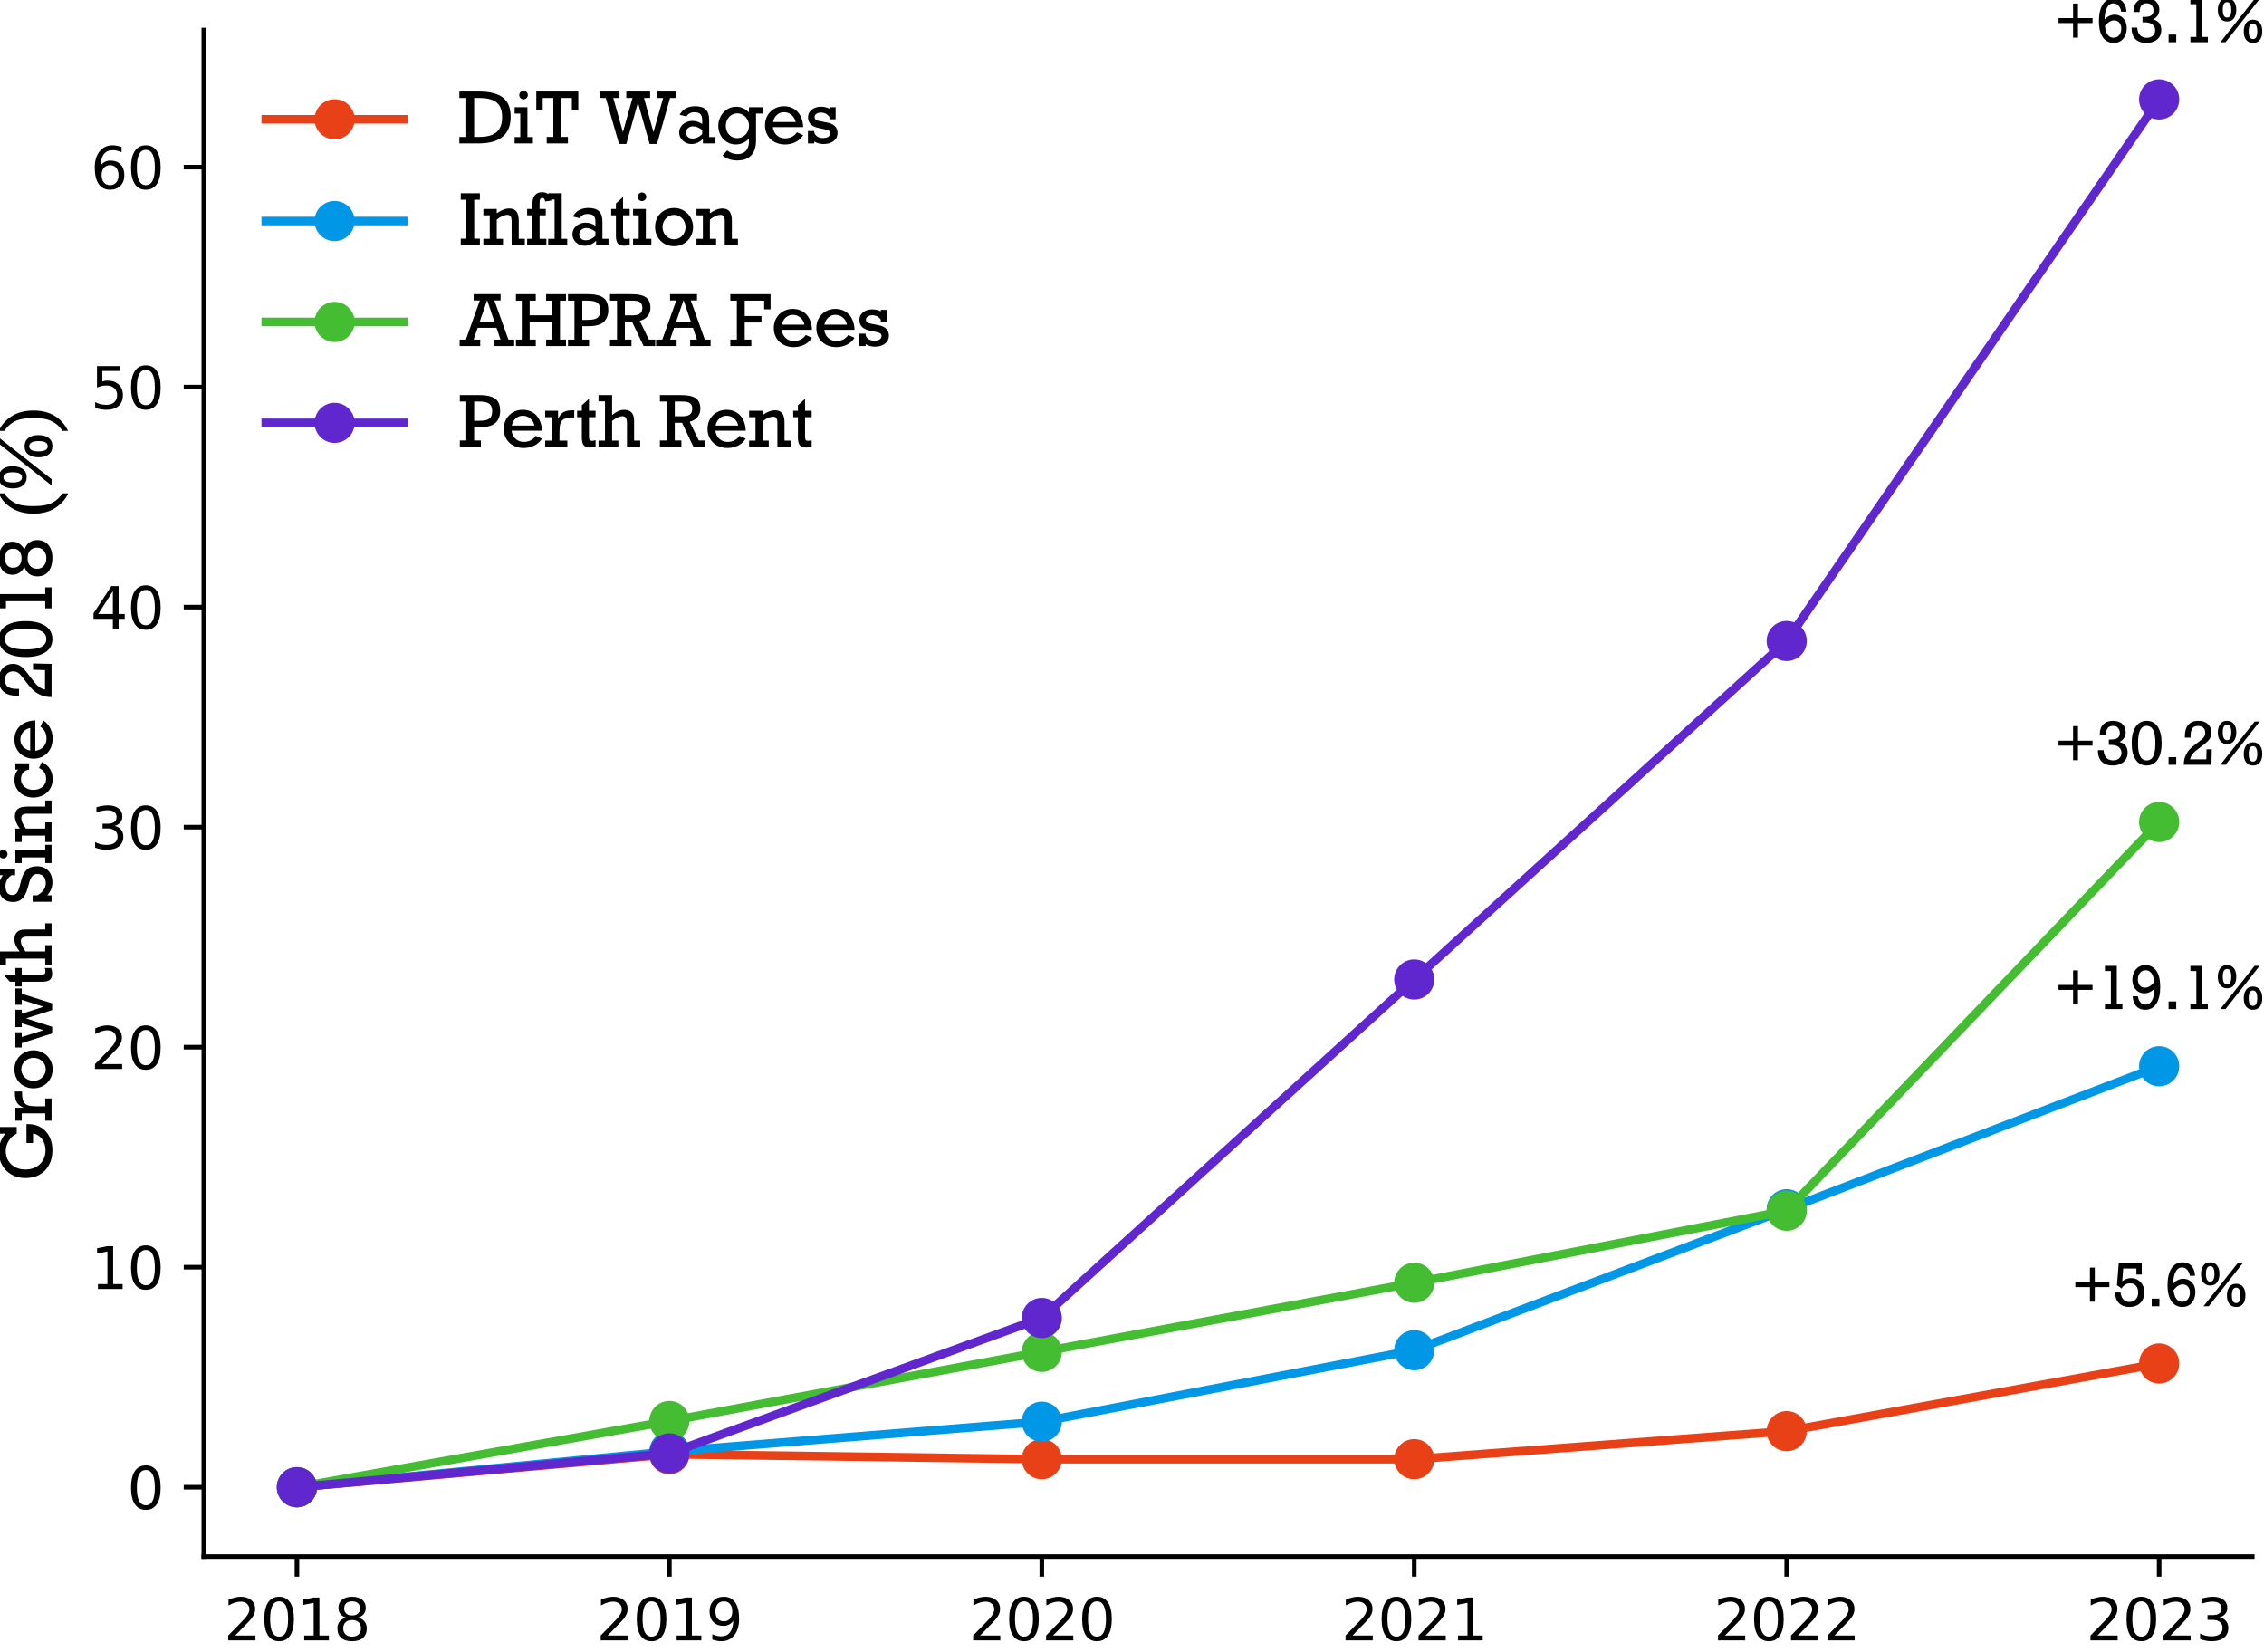 <?xml version="1.0" encoding="utf-8" standalone="no"?>
<!DOCTYPE svg PUBLIC "-//W3C//DTD SVG 1.1//EN"
  "http://www.w3.org/Graphics/SVG/1.1/DTD/svg11.dtd">
<svg xmlns:xlink="http://www.w3.org/1999/xlink" width="394.697pt" height="288.023pt" viewBox="0 0 394.697 288.023" xmlns="http://www.w3.org/2000/svg" version="1.1">
 <defs>
  <style type="text/css">*{stroke-linejoin: round; stroke-linecap: butt}</style>
 </defs>
 <g id="figure_1">
  <g id="patch_1">
   <path d="M 0 288.023 
L 394.697 288.023 
L 394.697 0 
L 0 0 
L 0 288.023 
z
" style="fill: none"/>
  </g>
  <g id="axes_1">
   <g id="patch_2">
    <path d="M 35.532 271.344 
L 392.652 271.344 
L 392.652 5.232 
L 35.532 5.232 
L 35.532 271.344 
z
" style="fill: none"/>
   </g>
   <g id="matplotlib.axis_1">
    <g id="xtick_1">
     <g id="line2d_1">
      <defs>
       <path id="m7a7641f131" d="M 0 0 
L 0 3.5 
" style="stroke: #000000; stroke-width: 0.8"/>
      </defs>
      <g>
       <use xlink:href="#m7a7641f131" x="51.765" y="271.344" style="stroke: #000000; stroke-width: 0.8"/>
      </g>
     </g>
     <g id="text_1">
      <!-- 2018 -->
      <g transform="translate(39.04 285.943) scale(0.1 -0.1)">
       <defs>
        <path id="DejaVuSans-32" d="M 1228 531 
L 3431 531 
L 3431 0 
L 469 0 
L 469 531 
Q 828 903 1448 1529 
Q 2069 2156 2228 2338 
Q 2531 2678 2651 2914 
Q 2772 3150 2772 3378 
Q 2772 3750 2511 3984 
Q 2250 4219 1831 4219 
Q 1534 4219 1204 4116 
Q 875 4013 500 3803 
L 500 4441 
Q 881 4594 1212 4672 
Q 1544 4750 1819 4750 
Q 2544 4750 2975 4387 
Q 3406 4025 3406 3419 
Q 3406 3131 3298 2873 
Q 3191 2616 2906 2266 
Q 2828 2175 2409 1742 
Q 1991 1309 1228 531 
z
" transform="scale(0.016)"/>
        <path id="DejaVuSans-30" d="M 2034 4250 
Q 1547 4250 1301 3770 
Q 1056 3291 1056 2328 
Q 1056 1369 1301 889 
Q 1547 409 2034 409 
Q 2525 409 2770 889 
Q 3016 1369 3016 2328 
Q 3016 3291 2770 3770 
Q 2525 4250 2034 4250 
z
M 2034 4750 
Q 2819 4750 3233 4129 
Q 3647 3509 3647 2328 
Q 3647 1150 3233 529 
Q 2819 -91 2034 -91 
Q 1250 -91 836 529 
Q 422 1150 422 2328 
Q 422 3509 836 4129 
Q 1250 4750 2034 4750 
z
" transform="scale(0.016)"/>
        <path id="DejaVuSans-31" d="M 794 531 
L 1825 531 
L 1825 4091 
L 703 3866 
L 703 4441 
L 1819 4666 
L 2450 4666 
L 2450 531 
L 3481 531 
L 3481 0 
L 794 0 
L 794 531 
z
" transform="scale(0.016)"/>
        <path id="DejaVuSans-38" d="M 2034 2216 
Q 1584 2216 1326 1975 
Q 1069 1734 1069 1313 
Q 1069 891 1326 650 
Q 1584 409 2034 409 
Q 2484 409 2743 651 
Q 3003 894 3003 1313 
Q 3003 1734 2745 1975 
Q 2488 2216 2034 2216 
z
M 1403 2484 
Q 997 2584 770 2862 
Q 544 3141 544 3541 
Q 544 4100 942 4425 
Q 1341 4750 2034 4750 
Q 2731 4750 3128 4425 
Q 3525 4100 3525 3541 
Q 3525 3141 3298 2862 
Q 3072 2584 2669 2484 
Q 3125 2378 3379 2068 
Q 3634 1759 3634 1313 
Q 3634 634 3220 271 
Q 2806 -91 2034 -91 
Q 1263 -91 848 271 
Q 434 634 434 1313 
Q 434 1759 690 2068 
Q 947 2378 1403 2484 
z
M 1172 3481 
Q 1172 3119 1398 2916 
Q 1625 2713 2034 2713 
Q 2441 2713 2670 2916 
Q 2900 3119 2900 3481 
Q 2900 3844 2670 4047 
Q 2441 4250 2034 4250 
Q 1625 4250 1398 4047 
Q 1172 3844 1172 3481 
z
" transform="scale(0.016)"/>
       </defs>
       <use xlink:href="#DejaVuSans-32"/>
       <use xlink:href="#DejaVuSans-30" x="63.623"/>
       <use xlink:href="#DejaVuSans-31" x="127.246"/>
       <use xlink:href="#DejaVuSans-38" x="190.869"/>
      </g>
     </g>
    </g>
    <g id="xtick_2">
     <g id="line2d_2">
      <g>
       <use xlink:href="#m7a7641f131" x="116.696" y="271.344" style="stroke: #000000; stroke-width: 0.8"/>
      </g>
     </g>
     <g id="text_2">
      <!-- 2019 -->
      <g transform="translate(103.971 285.943) scale(0.1 -0.1)">
       <defs>
        <path id="DejaVuSans-39" d="M 703 97 
L 703 672 
Q 941 559 1184 500 
Q 1428 441 1663 441 
Q 2288 441 2617 861 
Q 2947 1281 2994 2138 
Q 2813 1869 2534 1725 
Q 2256 1581 1919 1581 
Q 1219 1581 811 2004 
Q 403 2428 403 3163 
Q 403 3881 828 4315 
Q 1253 4750 1959 4750 
Q 2769 4750 3195 4129 
Q 3622 3509 3622 2328 
Q 3622 1225 3098 567 
Q 2575 -91 1691 -91 
Q 1453 -91 1209 -44 
Q 966 3 703 97 
z
M 1959 2075 
Q 2384 2075 2632 2365 
Q 2881 2656 2881 3163 
Q 2881 3666 2632 3958 
Q 2384 4250 1959 4250 
Q 1534 4250 1286 3958 
Q 1038 3666 1038 3163 
Q 1038 2656 1286 2365 
Q 1534 2075 1959 2075 
z
" transform="scale(0.016)"/>
       </defs>
       <use xlink:href="#DejaVuSans-32"/>
       <use xlink:href="#DejaVuSans-30" x="63.623"/>
       <use xlink:href="#DejaVuSans-31" x="127.246"/>
       <use xlink:href="#DejaVuSans-39" x="190.869"/>
      </g>
     </g>
    </g>
    <g id="xtick_3">
     <g id="line2d_3">
      <g>
       <use xlink:href="#m7a7641f131" x="181.626" y="271.344" style="stroke: #000000; stroke-width: 0.8"/>
      </g>
     </g>
     <g id="text_3">
      <!-- 2020 -->
      <g transform="translate(168.901 285.943) scale(0.1 -0.1)">
       <use xlink:href="#DejaVuSans-32"/>
       <use xlink:href="#DejaVuSans-30" x="63.623"/>
       <use xlink:href="#DejaVuSans-32" x="127.246"/>
       <use xlink:href="#DejaVuSans-30" x="190.869"/>
      </g>
     </g>
    </g>
    <g id="xtick_4">
     <g id="line2d_4">
      <g>
       <use xlink:href="#m7a7641f131" x="246.557" y="271.344" style="stroke: #000000; stroke-width: 0.8"/>
      </g>
     </g>
     <g id="text_4">
      <!-- 2021 -->
      <g transform="translate(233.832 285.943) scale(0.1 -0.1)">
       <use xlink:href="#DejaVuSans-32"/>
       <use xlink:href="#DejaVuSans-30" x="63.623"/>
       <use xlink:href="#DejaVuSans-32" x="127.246"/>
       <use xlink:href="#DejaVuSans-31" x="190.869"/>
      </g>
     </g>
    </g>
    <g id="xtick_5">
     <g id="line2d_5">
      <g>
       <use xlink:href="#m7a7641f131" x="311.488" y="271.344" style="stroke: #000000; stroke-width: 0.8"/>
      </g>
     </g>
     <g id="text_5">
      <!-- 2022 -->
      <g transform="translate(298.763 285.943) scale(0.1 -0.1)">
       <use xlink:href="#DejaVuSans-32"/>
       <use xlink:href="#DejaVuSans-30" x="63.623"/>
       <use xlink:href="#DejaVuSans-32" x="127.246"/>
       <use xlink:href="#DejaVuSans-32" x="190.869"/>
      </g>
     </g>
    </g>
    <g id="xtick_6">
     <g id="line2d_6">
      <g>
       <use xlink:href="#m7a7641f131" x="376.419" y="271.344" style="stroke: #000000; stroke-width: 0.8"/>
      </g>
     </g>
     <g id="text_6">
      <!-- 2023 -->
      <g transform="translate(363.694 285.943) scale(0.1 -0.1)">
       <defs>
        <path id="DejaVuSans-33" d="M 2597 2516 
Q 3050 2419 3304 2112 
Q 3559 1806 3559 1356 
Q 3559 666 3084 287 
Q 2609 -91 1734 -91 
Q 1441 -91 1130 -33 
Q 819 25 488 141 
L 488 750 
Q 750 597 1062 519 
Q 1375 441 1716 441 
Q 2309 441 2620 675 
Q 2931 909 2931 1356 
Q 2931 1769 2642 2001 
Q 2353 2234 1838 2234 
L 1294 2234 
L 1294 2753 
L 1863 2753 
Q 2328 2753 2575 2939 
Q 2822 3125 2822 3475 
Q 2822 3834 2567 4026 
Q 2313 4219 1838 4219 
Q 1578 4219 1281 4162 
Q 984 4106 628 3988 
L 628 4550 
Q 988 4650 1302 4700 
Q 1616 4750 1894 4750 
Q 2613 4750 3031 4423 
Q 3450 4097 3450 3541 
Q 3450 3153 3228 2886 
Q 3006 2619 2597 2516 
z
" transform="scale(0.016)"/>
       </defs>
       <use xlink:href="#DejaVuSans-32"/>
       <use xlink:href="#DejaVuSans-30" x="63.623"/>
       <use xlink:href="#DejaVuSans-32" x="127.246"/>
       <use xlink:href="#DejaVuSans-33" x="190.869"/>
      </g>
     </g>
    </g>
   </g>
   <g id="matplotlib.axis_2">
    <g id="ytick_1">
     <g id="line2d_7">
      <defs>
       <path id="m3cc7856a44" d="M 0 0 
L -3.5 0 
" style="stroke: #000000; stroke-width: 0.8"/>
      </defs>
      <g>
       <use xlink:href="#m3cc7856a44" x="35.532" y="259.248" style="stroke: #000000; stroke-width: 0.8"/>
      </g>
     </g>
     <g id="text_7">
      <!-- 0 -->
      <g transform="translate(22.169 263.048) scale(0.1 -0.1)">
       <use xlink:href="#DejaVuSans-30"/>
      </g>
     </g>
    </g>
    <g id="ytick_2">
     <g id="line2d_8">
      <g>
       <use xlink:href="#m3cc7856a44" x="35.532" y="220.895" style="stroke: #000000; stroke-width: 0.8"/>
      </g>
     </g>
     <g id="text_8">
      <!-- 10 -->
      <g transform="translate(15.807 224.694) scale(0.1 -0.1)">
       <use xlink:href="#DejaVuSans-31"/>
       <use xlink:href="#DejaVuSans-30" x="63.623"/>
      </g>
     </g>
    </g>
    <g id="ytick_3">
     <g id="line2d_9">
      <g>
       <use xlink:href="#m3cc7856a44" x="35.532" y="182.542" style="stroke: #000000; stroke-width: 0.8"/>
      </g>
     </g>
     <g id="text_9">
      <!-- 20 -->
      <g transform="translate(15.807 186.341) scale(0.1 -0.1)">
       <use xlink:href="#DejaVuSans-32"/>
       <use xlink:href="#DejaVuSans-30" x="63.623"/>
      </g>
     </g>
    </g>
    <g id="ytick_4">
     <g id="line2d_10">
      <g>
       <use xlink:href="#m3cc7856a44" x="35.532" y="144.189" style="stroke: #000000; stroke-width: 0.8"/>
      </g>
     </g>
     <g id="text_10">
      <!-- 30 -->
      <g transform="translate(15.807 147.988) scale(0.1 -0.1)">
       <use xlink:href="#DejaVuSans-33"/>
       <use xlink:href="#DejaVuSans-30" x="63.623"/>
      </g>
     </g>
    </g>
    <g id="ytick_5">
     <g id="line2d_11">
      <g>
       <use xlink:href="#m3cc7856a44" x="35.532" y="105.836" style="stroke: #000000; stroke-width: 0.8"/>
      </g>
     </g>
     <g id="text_11">
      <!-- 40 -->
      <g transform="translate(15.807 109.635) scale(0.1 -0.1)">
       <defs>
        <path id="DejaVuSans-34" d="M 2419 4116 
L 825 1625 
L 2419 1625 
L 2419 4116 
z
M 2253 4666 
L 3047 4666 
L 3047 1625 
L 3713 1625 
L 3713 1100 
L 3047 1100 
L 3047 0 
L 2419 0 
L 2419 1100 
L 313 1100 
L 313 1709 
L 2253 4666 
z
" transform="scale(0.016)"/>
       </defs>
       <use xlink:href="#DejaVuSans-34"/>
       <use xlink:href="#DejaVuSans-30" x="63.623"/>
      </g>
     </g>
    </g>
    <g id="ytick_6">
     <g id="line2d_12">
      <g>
       <use xlink:href="#m3cc7856a44" x="35.532" y="67.483" style="stroke: #000000; stroke-width: 0.8"/>
      </g>
     </g>
     <g id="text_12">
      <!-- 50 -->
      <g transform="translate(15.807 71.282) scale(0.1 -0.1)">
       <defs>
        <path id="DejaVuSans-35" d="M 691 4666 
L 3169 4666 
L 3169 4134 
L 1269 4134 
L 1269 2991 
Q 1406 3038 1543 3061 
Q 1681 3084 1819 3084 
Q 2600 3084 3056 2656 
Q 3513 2228 3513 1497 
Q 3513 744 3044 326 
Q 2575 -91 1722 -91 
Q 1428 -91 1123 -41 
Q 819 9 494 109 
L 494 744 
Q 775 591 1075 516 
Q 1375 441 1709 441 
Q 2250 441 2565 725 
Q 2881 1009 2881 1497 
Q 2881 1984 2565 2268 
Q 2250 2553 1709 2553 
Q 1456 2553 1204 2497 
Q 953 2441 691 2322 
L 691 4666 
z
" transform="scale(0.016)"/>
       </defs>
       <use xlink:href="#DejaVuSans-35"/>
       <use xlink:href="#DejaVuSans-30" x="63.623"/>
      </g>
     </g>
    </g>
    <g id="ytick_7">
     <g id="line2d_13">
      <g>
       <use xlink:href="#m3cc7856a44" x="35.532" y="29.129" style="stroke: #000000; stroke-width: 0.8"/>
      </g>
     </g>
     <g id="text_13">
      <!-- 60 -->
      <g transform="translate(15.807 32.929) scale(0.1 -0.1)">
       <defs>
        <path id="DejaVuSans-36" d="M 2113 2584 
Q 1688 2584 1439 2293 
Q 1191 2003 1191 1497 
Q 1191 994 1439 701 
Q 1688 409 2113 409 
Q 2538 409 2786 701 
Q 3034 994 3034 1497 
Q 3034 2003 2786 2293 
Q 2538 2584 2113 2584 
z
M 3366 4563 
L 3366 3988 
Q 3128 4100 2886 4159 
Q 2644 4219 2406 4219 
Q 1781 4219 1451 3797 
Q 1122 3375 1075 2522 
Q 1259 2794 1537 2939 
Q 1816 3084 2150 3084 
Q 2853 3084 3261 2657 
Q 3669 2231 3669 1497 
Q 3669 778 3244 343 
Q 2819 -91 2113 -91 
Q 1303 -91 875 529 
Q 447 1150 447 2328 
Q 447 3434 972 4092 
Q 1497 4750 2381 4750 
Q 2619 4750 2861 4703 
Q 3103 4656 3366 4563 
z
" transform="scale(0.016)"/>
       </defs>
       <use xlink:href="#DejaVuSans-36"/>
       <use xlink:href="#DejaVuSans-30" x="63.623"/>
      </g>
     </g>
    </g>
    <g id="text_14">
     <!-- Growth Since 2018 (%) -->
     <g transform="translate(8.989 205.968) rotate(-90) scale(0.12 -0.12)">
      <defs>
       <path id="Rockwell-Regular-47" d="M 4353 4191 
L 4353 4709 
L 4953 4709 
L 4953 3163 
L 4353 3163 
Q 4147 3616 3701 3887 
Q 3256 4159 2766 4159 
Q 2278 4159 1897 3929 
Q 1516 3700 1305 3297 
Q 1094 2894 1094 2381 
Q 1094 1844 1316 1428 
Q 1538 1013 1933 781 
Q 2328 550 2834 550 
Q 3219 550 3548 690 
Q 3878 831 4095 1090 
Q 4313 1350 4366 1684 
L 3500 1684 
L 3500 2278 
L 5216 2278 
L 5216 2125 
Q 5216 1453 4909 953 
Q 4603 453 4064 187 
Q 3525 -78 2853 -78 
Q 2088 -78 1511 230 
Q 934 538 626 1091 
Q 319 1644 319 2375 
Q 319 3072 626 3622 
Q 934 4172 1475 4480 
Q 2016 4788 2700 4788 
Q 3669 4788 4353 4191 
z
" transform="scale(0.016)"/>
       <path id="Rockwell-Regular-72" d="M 1441 1319 
L 1441 575 
L 2156 575 
L 2156 0 
L 141 0 
L 141 575 
L 800 575 
L 800 2706 
L 141 2706 
L 141 3284 
L 1313 3284 
L 1313 2541 
Q 1509 2981 1801 3154 
Q 2094 3328 2638 3328 
L 2784 3328 
L 2784 2675 
L 2644 2675 
Q 2119 2675 1862 2537 
Q 1606 2400 1523 2122 
Q 1441 1844 1441 1319 
z
" transform="scale(0.016)"/>
       <path id="Rockwell-Regular-6f" d="M 3694 1638 
Q 3694 1159 3466 762 
Q 3238 366 2844 134 
Q 2450 -97 1972 -97 
Q 1478 -97 1081 134 
Q 684 366 464 762 
Q 244 1159 244 1638 
Q 244 2138 464 2531 
Q 684 2925 1078 3148 
Q 1472 3372 1972 3372 
Q 2456 3372 2850 3136 
Q 3244 2900 3469 2503 
Q 3694 2106 3694 1638 
z
M 1972 531 
Q 2259 531 2500 681 
Q 2741 831 2875 1084 
Q 3009 1338 3009 1638 
Q 3009 1931 2875 2184 
Q 2741 2438 2500 2592 
Q 2259 2747 1966 2747 
Q 1678 2747 1437 2595 
Q 1197 2444 1059 2187 
Q 922 1931 922 1638 
Q 922 1344 1059 1087 
Q 1197 831 1440 681 
Q 1684 531 1972 531 
z
" transform="scale(0.016)"/>
       <path id="Rockwell-Regular-77" d="M 1056 2706 
L 1678 728 
L 2303 2706 
L 1953 2706 
L 1953 3284 
L 3531 3284 
L 3531 2706 
L 3169 2706 
L 3803 728 
L 4434 2706 
L 3981 2706 
L 3981 3284 
L 5459 3284 
L 5459 2706 
L 4984 2706 
L 4109 -56 
L 3500 -56 
L 2747 2316 
L 1984 -56 
L 1381 -56 
L 500 2706 
L 103 2706 
L 103 3284 
L 1484 3284 
L 1484 2706 
L 1056 2706 
z
" transform="scale(0.016)"/>
       <path id="Rockwell-Regular-74" d="M 1888 3284 
L 1888 2706 
L 1288 2706 
L 1288 984 
Q 1288 716 1345 636 
Q 1403 556 1544 556 
Q 1716 556 1888 616 
L 1888 31 
Q 1588 -56 1403 -56 
Q 997 -56 819 148 
Q 641 353 641 850 
L 641 2706 
L 213 2706 
L 213 3284 
L 641 3284 
L 641 3781 
L 1288 4372 
L 1288 3284 
L 1888 3284 
z
" transform="scale(0.016)"/>
       <path id="Rockwell-Regular-68" d="M 2431 3372 
Q 3347 3372 3347 2381 
L 3347 575 
L 3903 575 
L 3903 0 
L 2700 0 
L 2700 2150 
Q 2700 2503 2598 2647 
Q 2497 2791 2284 2791 
Q 1925 2791 1350 2369 
L 1350 575 
L 1919 575 
L 1919 0 
L 116 0 
L 116 575 
L 703 575 
L 703 4141 
L 116 4141 
L 116 4709 
L 1350 4709 
L 1350 2900 
Q 1931 3372 2431 3372 
z
" transform="scale(0.016)"/>
       <path id="Rockwell-Regular-20" transform="scale(0.016)"/>
       <path id="Rockwell-Regular-53" d="M 2656 4416 
L 2656 4738 
L 3231 4738 
L 3231 3309 
L 2656 3309 
L 2656 3634 
Q 2291 4184 1656 4184 
Q 1269 4184 1062 4028 
Q 856 3872 856 3578 
Q 856 3297 1051 3150 
Q 1247 3003 1650 2900 
L 2203 2753 
Q 2731 2613 3014 2381 
Q 3297 2150 3383 1890 
Q 3469 1631 3469 1313 
Q 3469 672 3069 297 
Q 2669 -78 1997 -78 
Q 1356 -78 831 391 
L 831 0 
L 244 0 
L 244 1716 
L 831 1716 
L 831 1300 
Q 1253 525 1931 525 
Q 2328 525 2547 729 
Q 2766 934 2766 1306 
Q 2766 1813 2053 2009 
L 1466 2175 
Q 831 2356 528 2665 
Q 225 2975 225 3481 
Q 225 4103 592 4445 
Q 959 4788 1606 4788 
Q 2169 4788 2656 4416 
z
" transform="scale(0.016)"/>
       <path id="Rockwell-Regular-69" d="M 1356 4391 
Q 1356 4231 1240 4115 
Q 1125 4000 966 4000 
Q 806 4000 693 4115 
Q 581 4231 581 4391 
Q 581 4550 693 4665 
Q 806 4781 966 4781 
Q 1131 4781 1243 4668 
Q 1356 4556 1356 4391 
z
M 1819 575 
L 1819 0 
L 159 0 
L 159 575 
L 672 575 
L 672 2706 
L 159 2706 
L 159 3284 
L 1319 3284 
L 1319 575 
L 1819 575 
z
" transform="scale(0.016)"/>
       <path id="Rockwell-Regular-6e" d="M 3372 2209 
L 3372 575 
L 3922 575 
L 3922 0 
L 2725 0 
L 2725 2169 
Q 2725 2478 2636 2612 
Q 2547 2747 2344 2747 
Q 1913 2747 1375 2322 
L 1375 575 
L 1941 575 
L 1941 0 
L 159 0 
L 159 575 
L 738 575 
L 738 2706 
L 159 2706 
L 159 3284 
L 1375 3284 
L 1375 2888 
Q 1978 3328 2509 3328 
Q 2950 3328 3161 3056 
Q 3372 2784 3372 2209 
z
" transform="scale(0.016)"/>
       <path id="Rockwell-Regular-63" d="M 2778 3047 
L 2778 3284 
L 3353 3284 
L 3353 2041 
L 2778 2041 
Q 2741 2400 2491 2589 
Q 2241 2778 1913 2778 
Q 1631 2778 1407 2628 
Q 1184 2478 1062 2222 
Q 941 1966 941 1663 
Q 941 1147 1216 820 
Q 1491 494 1941 494 
Q 2638 494 2925 1141 
L 3463 884 
Q 3009 -97 1913 -97 
Q 1422 -97 1040 134 
Q 659 366 451 769 
Q 244 1172 244 1663 
Q 244 2144 455 2537 
Q 666 2931 1034 3151 
Q 1403 3372 1856 3372 
Q 2394 3372 2778 3047 
z
" transform="scale(0.016)"/>
       <path id="Rockwell-Regular-65" d="M 3713 1478 
L 959 1478 
Q 1019 1006 1325 732 
Q 1631 459 2075 459 
Q 2400 459 2678 593 
Q 2956 728 3144 1006 
L 3713 750 
Q 3444 331 3008 117 
Q 2572 -97 2059 -97 
Q 1528 -97 1115 125 
Q 703 347 473 744 
Q 244 1141 244 1638 
Q 244 2131 470 2528 
Q 697 2925 1090 3148 
Q 1484 3372 1959 3372 
Q 2478 3372 2864 3142 
Q 3250 2913 3472 2486 
Q 3694 2059 3713 1478 
z
M 1972 2834 
Q 1606 2834 1331 2589 
Q 1056 2344 978 1941 
L 3034 1941 
Q 2944 2344 2650 2589 
Q 2356 2834 1972 2834 
z
" transform="scale(0.016)"/>
       <path id="Rockwell-Regular-32" d="M 3291 3506 
Q 3291 3109 3089 2812 
Q 2888 2516 2375 2138 
L 2075 1913 
Q 1703 1631 1501 1456 
Q 1300 1281 1156 1068 
Q 1013 856 959 594 
L 2731 594 
L 2759 1684 
L 3328 1684 
L 3291 0 
L 275 0 
Q 281 575 473 998 
Q 666 1422 931 1697 
Q 1197 1972 1569 2253 
L 2034 2606 
Q 2356 2841 2484 3036 
Q 2613 3231 2613 3481 
Q 2613 3834 2408 4032 
Q 2203 4231 1844 4231 
Q 1381 4231 1200 3959 
Q 1019 3688 1019 3116 
L 1019 2956 
L 397 2956 
L 397 3138 
Q 397 3891 728 4313 
Q 928 4556 1203 4672 
Q 1478 4788 1863 4788 
Q 2338 4788 2656 4608 
Q 2975 4428 3133 4137 
Q 3291 3847 3291 3506 
z
" transform="scale(0.016)"/>
       <path id="Rockwell-Regular-30" d="M 3506 2350 
Q 3506 1581 3307 1034 
Q 3109 488 2745 205 
Q 2381 -78 1881 -78 
Q 1088 -78 666 578 
Q 244 1234 244 2350 
Q 244 3122 442 3670 
Q 641 4219 1011 4503 
Q 1381 4788 1881 4788 
Q 2663 4788 3084 4134 
Q 3506 3481 3506 2350 
z
M 1881 475 
Q 2344 475 2583 912 
Q 2822 1350 2822 2375 
Q 2822 3391 2575 3814 
Q 2328 4238 1875 4238 
Q 1388 4238 1161 3764 
Q 934 3291 934 2350 
Q 934 1363 1171 919 
Q 1409 475 1881 475 
z
" transform="scale(0.016)"/>
       <path id="Rockwell-Regular-31" d="M 2900 575 
L 2900 0 
L 997 0 
L 997 575 
L 1644 575 
L 1644 4141 
L 997 4141 
L 997 4703 
L 2291 4703 
L 2291 575 
L 2900 575 
z
" transform="scale(0.016)"/>
       <path id="Rockwell-Regular-38" d="M 3378 3553 
Q 3378 2875 2681 2463 
Q 3525 2131 3525 1300 
Q 3525 884 3331 573 
Q 3138 263 2772 92 
Q 2406 -78 1906 -78 
Q 1172 -78 701 262 
Q 231 603 231 1300 
Q 231 2131 1069 2463 
Q 378 2859 378 3559 
Q 378 3956 579 4234 
Q 781 4513 1114 4650 
Q 1447 4788 1844 4788 
Q 2541 4788 2959 4455 
Q 3378 4122 3378 3553 
z
M 1894 2725 
Q 2228 2725 2484 2904 
Q 2741 3084 2741 3475 
Q 2741 3859 2522 4042 
Q 2303 4225 1856 4225 
Q 1459 4225 1236 4029 
Q 1013 3834 1013 3488 
Q 1013 3116 1245 2920 
Q 1478 2725 1894 2725 
z
M 1881 475 
Q 2291 475 2562 704 
Q 2834 934 2834 1325 
Q 2834 1709 2589 1942 
Q 2344 2175 1856 2175 
Q 1434 2175 1175 1942 
Q 916 1709 916 1325 
Q 916 941 1181 708 
Q 1447 475 1881 475 
z
" transform="scale(0.016)"/>
       <path id="Rockwell-Regular-28" d="M 1369 2888 
Q 1247 2431 1247 1644 
Q 1247 1050 1325 637 
Q 1403 225 1556 -72 
Q 1850 -641 2406 -978 
L 2406 -1503 
Q 1709 -1228 1131 -409 
Q 563 391 563 1650 
Q 563 2772 1063 3603 
Q 1569 4441 2406 4794 
L 2406 4275 
Q 2075 4103 1776 3703 
Q 1478 3303 1369 2888 
z
" transform="scale(0.016)"/>
       <path id="Rockwell-Regular-25" d="M 2328 3525 
Q 2328 2950 2073 2604 
Q 1819 2259 1325 2259 
Q 863 2259 591 2589 
Q 319 2919 319 3525 
Q 319 4050 566 4419 
Q 813 4788 1319 4788 
Q 1791 4788 2059 4455 
Q 2328 4122 2328 3525 
z
M 588 0 
L 4325 4709 
L 4878 4709 
L 1159 0 
L 588 0 
z
M 1325 2681 
Q 1784 2681 1784 3525 
Q 1784 4366 1325 4366 
Q 1094 4366 975 4164 
Q 856 3963 856 3525 
Q 856 2681 1325 2681 
z
M 5159 1184 
Q 5159 609 4903 265 
Q 4647 -78 4147 -78 
Q 3688 -78 3416 248 
Q 3144 575 3144 1184 
Q 3144 1728 3392 2089 
Q 3641 2450 4141 2450 
Q 4622 2450 4890 2117 
Q 5159 1784 5159 1184 
z
M 4147 347 
Q 4616 347 4616 1184 
Q 4616 1600 4497 1814 
Q 4378 2028 4147 2028 
Q 3681 2028 3681 1184 
Q 3681 347 4147 347 
z
" transform="scale(0.016)"/>
       <path id="Rockwell-Regular-29" d="M 1522 3622 
Q 2041 2816 2041 1644 
Q 2041 525 1570 -262 
Q 1100 -1050 191 -1503 
L 191 -978 
Q 616 -738 897 -314 
Q 1178 109 1259 531 
Q 1319 813 1334 1063 
Q 1350 1313 1350 1716 
Q 1350 2894 984 3469 
Q 628 4038 191 4275 
L 191 4794 
Q 1006 4434 1522 3622 
z
" transform="scale(0.016)"/>
      </defs>
      <use xlink:href="#Rockwell-Regular-47"/>
      <use xlink:href="#Rockwell-Regular-72" x="86.279"/>
      <use xlink:href="#Rockwell-Regular-6f" x="131.592"/>
      <use xlink:href="#Rockwell-Regular-77" x="193.115"/>
      <use xlink:href="#Rockwell-Regular-74" x="280.029"/>
      <use xlink:href="#Rockwell-Regular-68" x="312.646"/>
      <use xlink:href="#Rockwell-Regular-20" x="375.439"/>
      <use xlink:href="#Rockwell-Regular-53" x="402.539"/>
      <use xlink:href="#Rockwell-Regular-69" x="460.156"/>
      <use xlink:href="#Rockwell-Regular-6e" x="490.771"/>
      <use xlink:href="#Rockwell-Regular-63" x="553.955"/>
      <use xlink:href="#Rockwell-Regular-65" x="610.449"/>
      <use xlink:href="#Rockwell-Regular-20" x="672.266"/>
      <use xlink:href="#Rockwell-Regular-32" x="699.365"/>
      <use xlink:href="#Rockwell-Regular-30" x="758.057"/>
      <use xlink:href="#Rockwell-Regular-31" x="816.748"/>
      <use xlink:href="#Rockwell-Regular-38" x="875.439"/>
      <use xlink:href="#Rockwell-Regular-20" x="934.131"/>
      <use xlink:href="#Rockwell-Regular-28" x="961.23"/>
      <use xlink:href="#Rockwell-Regular-25" x="1001.807"/>
      <use xlink:href="#Rockwell-Regular-29" x="1087.402"/>
     </g>
    </g>
   </g>
   <g id="line2d_14">
    <path d="M 51.765 259.248 
L 116.696 253.496 
L 181.626 254.361 
L 246.557 254.361 
L 311.488 249.474 
L 376.419 237.677 
" clip-path="url(#pfaccdf4863)" style="fill: none; stroke: #e84118; stroke-width: 1.5; stroke-linecap: square"/>
    <defs>
     <path id="mef753a9118" d="M 0 3 
C 0.796 3 1.559 2.684 2.121 2.121 
C 2.684 1.559 3 0.796 3 0 
C 3 -0.796 2.684 -1.559 2.121 -2.121 
C 1.559 -2.684 0.796 -3 0 -3 
C -0.796 -3 -1.559 -2.684 -2.121 -2.121 
C -2.684 -1.559 -3 -0.796 -3 0 
C -3 0.796 -2.684 1.559 -2.121 2.121 
C -1.559 2.684 -0.796 3 0 3 
z
" style="stroke: #e84118"/>
    </defs>
    <g clip-path="url(#pfaccdf4863)">
     <use xlink:href="#mef753a9118" x="51.765" y="259.248" style="fill: #e84118; stroke: #e84118"/>
     <use xlink:href="#mef753a9118" x="116.696" y="253.496" style="fill: #e84118; stroke: #e84118"/>
     <use xlink:href="#mef753a9118" x="181.626" y="254.361" style="fill: #e84118; stroke: #e84118"/>
     <use xlink:href="#mef753a9118" x="246.557" y="254.361" style="fill: #e84118; stroke: #e84118"/>
     <use xlink:href="#mef753a9118" x="311.488" y="249.474" style="fill: #e84118; stroke: #e84118"/>
     <use xlink:href="#mef753a9118" x="376.419" y="237.677" style="fill: #e84118; stroke: #e84118"/>
    </g>
   </g>
   <g id="line2d_15">
    <path d="M 51.765 259.248 
L 116.696 253.018 
L 181.626 247.826 
L 246.557 235.364 
L 311.488 210.788 
L 376.419 185.865 
" clip-path="url(#pfaccdf4863)" style="fill: none; stroke: #0097e6; stroke-width: 1.5; stroke-linecap: square"/>
    <defs>
     <path id="md57b0362e6" d="M 0 3 
C 0.796 3 1.559 2.684 2.121 2.121 
C 2.684 1.559 3 0.796 3 0 
C 3 -0.796 2.684 -1.559 2.121 -2.121 
C 1.559 -2.684 0.796 -3 0 -3 
C -0.796 -3 -1.559 -2.684 -2.121 -2.121 
C -2.684 -1.559 -3 -0.796 -3 0 
C -3 0.796 -2.684 1.559 -2.121 2.121 
C -1.559 2.684 -0.796 3 0 3 
z
" style="stroke: #0097e6"/>
    </defs>
    <g clip-path="url(#pfaccdf4863)">
     <use xlink:href="#md57b0362e6" x="51.765" y="259.248" style="fill: #0097e6; stroke: #0097e6"/>
     <use xlink:href="#md57b0362e6" x="116.696" y="253.018" style="fill: #0097e6; stroke: #0097e6"/>
     <use xlink:href="#md57b0362e6" x="181.626" y="247.826" style="fill: #0097e6; stroke: #0097e6"/>
     <use xlink:href="#md57b0362e6" x="246.557" y="235.364" style="fill: #0097e6; stroke: #0097e6"/>
     <use xlink:href="#md57b0362e6" x="311.488" y="210.788" style="fill: #0097e6; stroke: #0097e6"/>
     <use xlink:href="#md57b0362e6" x="376.419" y="185.865" style="fill: #0097e6; stroke: #0097e6"/>
    </g>
   </g>
   <g id="line2d_16">
    <path d="M 51.765 259.248 
L 116.696 247.702 
L 181.626 235.654 
L 246.557 223.606 
L 311.488 211.056 
L 376.419 143.285 
" clip-path="url(#pfaccdf4863)" style="fill: none; stroke: #44bd32; stroke-width: 1.5; stroke-linecap: square"/>
    <defs>
     <path id="me45f19e9cd" d="M 0 3 
C 0.796 3 1.559 2.684 2.121 2.121 
C 2.684 1.559 3 0.796 3 0 
C 3 -0.796 2.684 -1.559 2.121 -2.121 
C 1.559 -2.684 0.796 -3 0 -3 
C -0.796 -3 -1.559 -2.684 -2.121 -2.121 
C -2.684 -1.559 -3 -0.796 -3 0 
C -3 0.796 -2.684 1.559 -2.121 2.121 
C -1.559 2.684 -0.796 3 0 3 
z
" style="stroke: #44bd32"/>
    </defs>
    <g clip-path="url(#pfaccdf4863)">
     <use xlink:href="#me45f19e9cd" x="51.765" y="259.248" style="fill: #44bd32; stroke: #44bd32"/>
     <use xlink:href="#me45f19e9cd" x="116.696" y="247.702" style="fill: #44bd32; stroke: #44bd32"/>
     <use xlink:href="#me45f19e9cd" x="181.626" y="235.654" style="fill: #44bd32; stroke: #44bd32"/>
     <use xlink:href="#me45f19e9cd" x="246.557" y="223.606" style="fill: #44bd32; stroke: #44bd32"/>
     <use xlink:href="#me45f19e9cd" x="311.488" y="211.056" style="fill: #44bd32; stroke: #44bd32"/>
     <use xlink:href="#me45f19e9cd" x="376.419" y="143.285" style="fill: #44bd32; stroke: #44bd32"/>
    </g>
   </g>
   <g id="line2d_17">
    <path d="M 51.765 259.248 
L 116.696 253.348 
L 181.626 229.746 
L 246.557 170.741 
L 311.488 111.736 
L 376.419 17.328 
" clip-path="url(#pfaccdf4863)" style="fill: none; stroke: #5f27cd; stroke-width: 1.5; stroke-linecap: square"/>
    <defs>
     <path id="m4af6d6e534" d="M 0 3 
C 0.796 3 1.559 2.684 2.121 2.121 
C 2.684 1.559 3 0.796 3 0 
C 3 -0.796 2.684 -1.559 2.121 -2.121 
C 1.559 -2.684 0.796 -3 0 -3 
C -0.796 -3 -1.559 -2.684 -2.121 -2.121 
C -2.684 -1.559 -3 -0.796 -3 0 
C -3 0.796 -2.684 1.559 -2.121 2.121 
C -1.559 2.684 -0.796 3 0 3 
z
" style="stroke: #5f27cd"/>
    </defs>
    <g clip-path="url(#pfaccdf4863)">
     <use xlink:href="#m4af6d6e534" x="51.765" y="259.248" style="fill: #5f27cd; stroke: #5f27cd"/>
     <use xlink:href="#m4af6d6e534" x="116.696" y="253.348" style="fill: #5f27cd; stroke: #5f27cd"/>
     <use xlink:href="#m4af6d6e534" x="181.626" y="229.746" style="fill: #5f27cd; stroke: #5f27cd"/>
     <use xlink:href="#m4af6d6e534" x="246.557" y="170.741" style="fill: #5f27cd; stroke: #5f27cd"/>
     <use xlink:href="#m4af6d6e534" x="311.488" y="111.736" style="fill: #5f27cd; stroke: #5f27cd"/>
     <use xlink:href="#m4af6d6e534" x="376.419" y="17.328" style="fill: #5f27cd; stroke: #5f27cd"/>
    </g>
   </g>
   <g id="patch_3">
    <path d="M 35.532 271.344 
L 35.532 5.232 
" style="fill: none; stroke: #000000; stroke-width: 0.8; stroke-linejoin: miter; stroke-linecap: square"/>
   </g>
   <g id="patch_4">
    <path d="M 35.532 271.344 
L 392.652 271.344 
" style="fill: none; stroke: #000000; stroke-width: 0.8; stroke-linejoin: miter; stroke-linecap: square"/>
   </g>
   <g id="text_15">
    <!-- +5.6% -->
    <g transform="translate(361.075 227.706) scale(0.1 -0.1)">
     <defs>
      <path id="Rockwell-Regular-2b" d="M 4166 2625 
L 4166 2088 
L 2578 2088 
L 2578 500 
L 2047 500 
L 2047 2088 
L 459 2088 
L 459 2625 
L 2047 2625 
L 2047 4213 
L 2578 4213 
L 2578 2625 
L 4166 2625 
z
" transform="scale(0.016)"/>
      <path id="Rockwell-Regular-35" d="M 2591 3456 
L 2591 4116 
L 1153 4116 
L 1050 2719 
Q 1466 3066 2016 3066 
Q 2456 3066 2782 2855 
Q 3109 2644 3282 2292 
Q 3456 1941 3456 1516 
Q 3456 1044 3261 681 
Q 3066 319 2697 120 
Q 2328 -78 1838 -78 
Q 1119 -78 706 330 
Q 294 738 250 1503 
L 856 1503 
Q 916 1019 1172 744 
Q 1428 469 1844 469 
Q 2259 469 2521 753 
Q 2784 1038 2784 1503 
Q 2784 1984 2537 2243 
Q 2291 2503 1906 2503 
Q 1344 2503 966 1931 
Q 756 2138 475 2284 
L 666 4703 
L 3175 4703 
L 3175 3456 
L 2591 3456 
z
" transform="scale(0.016)"/>
      <path id="Rockwell-Regular-2e" d="M 594 0 
L 594 831 
L 1428 831 
L 1428 0 
L 594 0 
z
" transform="scale(0.016)"/>
      <path id="Rockwell-Regular-36" d="M 3334 3322 
L 2766 3322 
Q 2719 3706 2492 3968 
Q 2266 4231 1919 4231 
Q 1478 4231 1225 3767 
Q 972 3303 959 2478 
Q 1453 2994 2069 2994 
Q 2413 2994 2711 2825 
Q 3009 2656 3190 2329 
Q 3372 2003 3372 1550 
Q 3372 1100 3206 729 
Q 3041 359 2720 140 
Q 2400 -78 1959 -78 
Q 1484 -78 1120 178 
Q 756 434 548 965 
Q 341 1497 341 2291 
Q 341 3463 766 4125 
Q 1191 4788 1997 4788 
Q 2613 4788 2964 4378 
Q 3316 3969 3334 3322 
z
M 1931 488 
Q 2322 488 2550 772 
Q 2778 1056 2778 1484 
Q 2778 1875 2570 2128 
Q 2363 2381 1991 2381 
Q 1484 2381 991 1759 
Q 1147 488 1931 488 
z
" transform="scale(0.016)"/>
     </defs>
     <use xlink:href="#Rockwell-Regular-2b"/>
     <use xlink:href="#Rockwell-Regular-35" x="72.314"/>
     <use xlink:href="#Rockwell-Regular-2e" x="131.006"/>
     <use xlink:href="#Rockwell-Regular-36" x="162.598"/>
     <use xlink:href="#Rockwell-Regular-25" x="221.289"/>
    </g>
   </g>
   <g id="text_16">
    <!-- +19.1% -->
    <g transform="translate(358.141 175.894) scale(0.1 -0.1)">
     <defs>
      <path id="Rockwell-Regular-39" d="M 3353 2406 
Q 3353 1234 2925 578 
Q 2497 -78 1703 -78 
Q 1094 -78 739 319 
Q 384 716 353 1394 
L 922 1394 
Q 978 972 1200 726 
Q 1422 481 1741 481 
Q 2209 481 2470 964 
Q 2731 1447 2731 2234 
Q 2253 1716 1631 1716 
Q 1259 1716 962 1895 
Q 666 2075 492 2408 
Q 319 2741 319 3175 
Q 319 3609 486 3978 
Q 653 4347 973 4567 
Q 1294 4788 1734 4788 
Q 2472 4788 2912 4189 
Q 3353 3591 3353 2406 
z
M 1703 2328 
Q 2216 2328 2700 2950 
Q 2625 3591 2394 3908 
Q 2163 4225 1753 4225 
Q 1381 4225 1148 3942 
Q 916 3659 916 3225 
Q 916 2841 1117 2584 
Q 1319 2328 1703 2328 
z
" transform="scale(0.016)"/>
     </defs>
     <use xlink:href="#Rockwell-Regular-2b"/>
     <use xlink:href="#Rockwell-Regular-31" x="72.314"/>
     <use xlink:href="#Rockwell-Regular-39" x="131.006"/>
     <use xlink:href="#Rockwell-Regular-2e" x="189.697"/>
     <use xlink:href="#Rockwell-Regular-31" x="221.289"/>
     <use xlink:href="#Rockwell-Regular-25" x="279.98"/>
    </g>
   </g>
   <g id="text_17">
    <!-- +30.2% -->
    <g transform="translate(358.141 133.315) scale(0.1 -0.1)">
     <defs>
      <path id="Rockwell-Regular-33" d="M 3256 3541 
Q 3256 3150 3054 2881 
Q 2853 2613 2591 2484 
Q 3053 2350 3261 2064 
Q 3469 1778 3469 1325 
Q 3469 856 3236 537 
Q 3003 219 2634 70 
Q 2266 -78 1850 -78 
Q 1081 -78 656 333 
Q 231 744 231 1594 
L 850 1594 
Q 872 1069 1144 775 
Q 1416 481 1888 481 
Q 2309 481 2556 711 
Q 2803 941 2803 1306 
Q 2803 1678 2515 1923 
Q 2228 2169 1631 2169 
Q 1484 2169 1422 2163 
L 1422 2747 
L 1509 2747 
Q 1831 2747 2064 2790 
Q 2297 2834 2458 2992 
Q 2619 3150 2619 3463 
Q 2619 3769 2436 4003 
Q 2253 4238 1881 4238 
Q 1491 4238 1305 4003 
Q 1119 3769 1100 3291 
L 441 3291 
L 441 3341 
Q 441 3928 694 4258 
Q 947 4588 1258 4688 
Q 1569 4788 1831 4788 
Q 2541 4788 2898 4436 
Q 3256 4084 3256 3541 
z
" transform="scale(0.016)"/>
     </defs>
     <use xlink:href="#Rockwell-Regular-2b"/>
     <use xlink:href="#Rockwell-Regular-33" x="72.314"/>
     <use xlink:href="#Rockwell-Regular-30" x="131.006"/>
     <use xlink:href="#Rockwell-Regular-2e" x="189.697"/>
     <use xlink:href="#Rockwell-Regular-32" x="221.289"/>
     <use xlink:href="#Rockwell-Regular-25" x="279.98"/>
    </g>
   </g>
   <g id="text_18">
    <!-- +63.1% -->
    <g transform="translate(358.141 7.358) scale(0.1 -0.1)">
     <use xlink:href="#Rockwell-Regular-2b"/>
     <use xlink:href="#Rockwell-Regular-36" x="72.314"/>
     <use xlink:href="#Rockwell-Regular-33" x="131.006"/>
     <use xlink:href="#Rockwell-Regular-2e" x="189.697"/>
     <use xlink:href="#Rockwell-Regular-31" x="221.289"/>
     <use xlink:href="#Rockwell-Regular-25" x="279.98"/>
    </g>
   </g>
   <g id="legend_1">
    <g id="patch_5">
     <path d="M 43.932 85.471 
L 157.686 85.471 
Q 160.086 85.471 160.086 83.071 
L 160.086 13.632 
Q 160.086 11.232 157.686 11.232 
L 43.932 11.232 
Q 41.532 11.232 41.532 13.632 
L 41.532 83.071 
Q 41.532 85.471 43.932 85.471 
L 43.932 85.471 
z
" style="fill: none; opacity: 0"/>
    </g>
    <g id="line2d_18">
     <path d="M 46.332 20.797 
L 58.332 20.797 
L 70.332 20.797 
" style="fill: none; stroke: #e84118; stroke-width: 1.5; stroke-linecap: square"/>
     <g>
      <use xlink:href="#mef753a9118" x="58.332" y="20.797" style="fill: #e84118; stroke: #e84118"/>
     </g>
    </g>
    <g id="text_19">
     <!-- DiT Wages -->
     <g transform="translate(79.932 24.997) scale(0.12 -0.12)">
      <defs>
       <path id="Rockwell-Regular-44" d="M 4738 2425 
Q 4738 1216 4008 608 
Q 3278 0 1838 0 
L 78 0 
L 78 588 
L 709 588 
L 709 4122 
L 78 4122 
L 78 4709 
L 1869 4709 
Q 3316 4709 4027 4162 
Q 4738 3616 4738 2425 
z
M 3963 2394 
Q 3963 2994 3752 3372 
Q 3541 3750 3083 3936 
Q 2625 4122 1875 4122 
L 1422 4122 
L 1422 588 
L 1869 588 
Q 2956 588 3459 1023 
Q 3963 1459 3963 2394 
z
" transform="scale(0.016)"/>
       <path id="Rockwell-Regular-54" d="M 3444 2988 
L 3444 4122 
L 2472 4122 
L 2472 588 
L 3084 588 
L 3084 0 
L 1159 0 
L 1159 588 
L 1759 588 
L 1759 4122 
L 794 4122 
L 794 2988 
L 213 2988 
L 213 4709 
L 4025 4709 
L 4025 2988 
L 3444 2988 
z
" transform="scale(0.016)"/>
       <path id="Rockwell-Regular-57" d="M 1375 4122 
L 2253 1025 
L 3122 4122 
L 2559 4122 
L 2559 4709 
L 4722 4709 
L 4722 4122 
L 4166 4122 
L 5025 1025 
L 5906 4122 
L 5350 4122 
L 5350 4709 
L 7078 4709 
L 7078 4122 
L 6534 4122 
L 5344 -50 
L 4678 -50 
L 3616 3700 
L 2559 -50 
L 1900 -50 
L 697 4122 
L 141 4122 
L 141 4709 
L 1941 4709 
L 1941 4122 
L 1375 4122 
z
" transform="scale(0.016)"/>
       <path id="Rockwell-Regular-61" d="M 3041 2125 
L 3041 575 
L 3591 575 
L 3591 0 
L 2472 0 
L 2472 403 
Q 2003 -56 1428 -56 
Q 1125 -56 873 84 
Q 622 225 470 461 
Q 319 697 319 984 
Q 319 1294 486 1536 
Q 653 1778 937 1909 
Q 1222 2041 1509 2041 
Q 1991 2041 2406 1759 
L 2406 2113 
Q 2406 2497 2243 2662 
Q 2081 2828 1709 2828 
Q 1447 2828 1270 2733 
Q 1094 2638 978 2444 
L 359 2597 
Q 569 2988 925 3180 
Q 1281 3372 1772 3372 
Q 2431 3372 2736 3072 
Q 3041 2772 3041 2125 
z
M 1516 441 
Q 1991 441 2406 838 
L 2406 1222 
Q 1984 1550 1563 1550 
Q 1306 1550 1120 1389 
Q 934 1228 934 984 
Q 934 750 1096 595 
Q 1259 441 1516 441 
z
" transform="scale(0.016)"/>
       <path id="Rockwell-Regular-67" d="M 3028 2809 
L 3028 3284 
L 4263 3284 
L 4263 2706 
L 3669 2706 
L 3669 244 
Q 3669 -616 3236 -1083 
Q 2803 -1550 1972 -1550 
Q 1184 -1550 628 -1106 
L 1044 -641 
Q 1269 -806 1495 -889 
Q 1722 -972 1991 -972 
Q 2478 -972 2753 -669 
Q 3028 -366 3028 134 
L 3028 441 
Q 2816 191 2489 47 
Q 2163 -97 1838 -97 
Q 1381 -97 1017 134 
Q 653 366 448 748 
Q 244 1131 244 1588 
Q 244 2053 458 2453 
Q 672 2853 1044 3090 
Q 1416 3328 1869 3328 
Q 2194 3328 2476 3200 
Q 2759 3072 3028 2809 
z
M 1959 481 
Q 2266 481 2512 634 
Q 2759 788 2896 1047 
Q 3034 1306 3034 1606 
Q 3034 1888 2896 2147 
Q 2759 2406 2515 2565 
Q 2272 2725 1972 2725 
Q 1678 2725 1437 2572 
Q 1197 2419 1062 2159 
Q 928 1900 928 1600 
Q 928 1294 1056 1037 
Q 1184 781 1420 631 
Q 1656 481 1959 481 
z
" transform="scale(0.016)"/>
       <path id="Rockwell-Regular-73" d="M 2234 3144 
L 2234 3284 
L 2797 3284 
L 2797 2194 
L 2234 2194 
L 2234 2394 
Q 1953 2797 1466 2797 
Q 1209 2797 1046 2684 
Q 884 2572 884 2394 
Q 884 2234 1007 2143 
Q 1131 2053 1563 1984 
L 1997 1900 
Q 2969 1722 2969 947 
Q 2969 494 2617 219 
Q 2266 -56 1684 -56 
Q 1453 -56 1229 11 
Q 1006 78 856 178 
L 856 0 
L 281 0 
L 281 1125 
L 856 1125 
L 856 1013 
Q 903 775 1120 631 
Q 1338 488 1625 488 
Q 1941 488 2122 598 
Q 2303 709 2303 928 
Q 2303 1088 2159 1167 
Q 2016 1247 1581 1331 
L 1247 1403 
Q 750 1503 519 1747 
Q 288 1991 288 2369 
Q 288 2675 458 2892 
Q 628 3109 893 3218 
Q 1159 3328 1441 3328 
Q 1913 3328 2234 3144 
z
" transform="scale(0.016)"/>
      </defs>
      <use xlink:href="#Rockwell-Regular-44"/>
      <use xlink:href="#Rockwell-Regular-69" x="79.004"/>
      <use xlink:href="#Rockwell-Regular-54" x="109.619"/>
      <use xlink:href="#Rockwell-Regular-20" x="175.732"/>
      <use xlink:href="#Rockwell-Regular-57" x="202.832"/>
      <use xlink:href="#Rockwell-Regular-61" x="315.527"/>
      <use xlink:href="#Rockwell-Regular-67" x="373.535"/>
      <use xlink:href="#Rockwell-Regular-65" x="441.357"/>
      <use xlink:href="#Rockwell-Regular-73" x="503.174"/>
     </g>
    </g>
    <g id="line2d_19">
     <path d="M 46.332 38.532 
L 58.332 38.532 
L 70.332 38.532 
" style="fill: none; stroke: #0097e6; stroke-width: 1.5; stroke-linecap: square"/>
     <g>
      <use xlink:href="#md57b0362e6" x="58.332" y="38.532" style="fill: #0097e6; stroke: #0097e6"/>
     </g>
    </g>
    <g id="text_20">
     <!-- Inflation -->
     <g transform="translate(79.932 42.732) scale(0.12 -0.12)">
      <defs>
       <path id="Rockwell-Regular-49" d="M 1428 4122 
L 1428 588 
L 1941 588 
L 1941 0 
L 206 0 
L 206 588 
L 716 588 
L 716 4122 
L 206 4122 
L 206 4709 
L 1941 4709 
L 1941 4122 
L 1428 4122 
z
" transform="scale(0.016)"/>
       <path id="Rockwell-Regular-66" d="M 2388 4050 
L 1813 3963 
Q 1784 4281 1569 4281 
Q 1416 4281 1364 4172 
Q 1313 4063 1313 3781 
L 1313 3284 
L 1875 3284 
L 1875 2706 
L 1313 2706 
L 1313 575 
L 1931 575 
L 1931 0 
L 184 0 
L 184 575 
L 666 575 
L 666 2706 
L 184 2706 
L 184 3284 
L 666 3284 
L 666 3794 
Q 666 4244 886 4525 
Q 1106 4806 1538 4806 
Q 1894 4806 2111 4617 
Q 2328 4428 2388 4050 
z
" transform="scale(0.016)"/>
       <path id="Rockwell-Regular-6c" d="M 1850 575 
L 1850 0 
L 122 0 
L 122 575 
L 703 575 
L 703 4141 
L 122 4141 
L 122 4709 
L 1350 4709 
L 1350 575 
L 1850 575 
z
" transform="scale(0.016)"/>
      </defs>
      <use xlink:href="#Rockwell-Regular-49"/>
      <use xlink:href="#Rockwell-Regular-6e" x="33.594"/>
      <use xlink:href="#Rockwell-Regular-66" x="96.777"/>
      <use xlink:href="#Rockwell-Regular-6c" x="128.369"/>
      <use xlink:href="#Rockwell-Regular-61" x="160.449"/>
      <use xlink:href="#Rockwell-Regular-74" x="218.457"/>
      <use xlink:href="#Rockwell-Regular-69" x="251.074"/>
      <use xlink:href="#Rockwell-Regular-6f" x="281.689"/>
      <use xlink:href="#Rockwell-Regular-6e" x="343.213"/>
     </g>
    </g>
    <g id="line2d_20">
     <path d="M 46.332 56.122 
L 58.332 56.122 
L 70.332 56.122 
" style="fill: none; stroke: #44bd32; stroke-width: 1.5; stroke-linecap: square"/>
     <g>
      <use xlink:href="#me45f19e9cd" x="58.332" y="56.122" style="fill: #44bd32; stroke: #44bd32"/>
     </g>
    </g>
    <g id="text_21">
     <!-- AHPRA Fees -->
     <g transform="translate(79.932 60.322) scale(0.12 -0.12)">
      <defs>
       <path id="Rockwell-Regular-41" d="M 3256 4141 
L 4531 588 
L 5056 588 
L 5056 0 
L 3200 0 
L 3200 588 
L 3816 588 
L 3450 1656 
L 1741 1656 
L 1375 588 
L 1972 588 
L 1972 0 
L 103 0 
L 103 588 
L 672 588 
L 1941 4141 
L 1375 4141 
L 1375 4709 
L 3822 4709 
L 3822 4141 
L 3256 4141 
z
M 2613 4141 
L 2591 4141 
L 1925 2209 
L 3263 2209 
L 2613 4141 
z
" transform="scale(0.016)"/>
       <path id="Rockwell-Regular-48" d="M 1422 4122 
L 1422 2791 
L 3469 2791 
L 3469 4122 
L 2919 4122 
L 2919 4709 
L 4722 4709 
L 4722 4122 
L 4178 4122 
L 4178 588 
L 4722 588 
L 4722 0 
L 2919 0 
L 2919 588 
L 3469 588 
L 3469 2203 
L 1422 2203 
L 1422 588 
L 1978 588 
L 1978 0 
L 178 0 
L 178 588 
L 709 588 
L 709 4122 
L 178 4122 
L 178 4709 
L 1978 4709 
L 1978 4122 
L 1422 4122 
z
" transform="scale(0.016)"/>
       <path id="Rockwell-Regular-50" d="M 3781 3256 
Q 3781 2613 3384 2213 
Q 2988 1813 2041 1806 
L 1422 1806 
L 1422 588 
L 2034 588 
L 2034 0 
L 122 0 
L 122 588 
L 709 588 
L 709 4122 
L 122 4122 
L 122 4709 
L 1875 4709 
Q 2584 4709 3001 4556 
Q 3419 4403 3600 4089 
Q 3781 3775 3781 3256 
z
M 3059 3272 
Q 3059 3713 2800 3917 
Q 2541 4122 1913 4122 
L 1422 4122 
L 1422 2375 
L 1863 2375 
Q 2297 2375 2556 2454 
Q 2816 2534 2937 2729 
Q 3059 2925 3059 3272 
z
" transform="scale(0.016)"/>
       <path id="Rockwell-Regular-52" d="M 3744 3475 
Q 3744 3022 3487 2714 
Q 3231 2406 2772 2291 
L 3603 588 
L 4178 588 
L 4178 0 
L 3122 0 
L 2081 2194 
L 1422 2194 
L 1422 588 
L 2022 588 
L 2022 0 
L 72 0 
L 72 588 
L 709 588 
L 709 4122 
L 72 4122 
L 72 4709 
L 2028 4709 
Q 2938 4709 3341 4412 
Q 3744 4116 3744 3475 
z
M 3009 3488 
Q 3009 3816 2803 3969 
Q 2597 4122 2150 4122 
L 1422 4122 
L 1422 2784 
L 2106 2784 
Q 2566 2784 2787 2943 
Q 3009 3103 3009 3488 
z
" transform="scale(0.016)"/>
       <path id="Rockwell-Regular-46" d="M 3188 3334 
L 3188 4122 
L 1422 4122 
L 1422 2725 
L 2944 2725 
L 2944 2138 
L 1422 2138 
L 1422 588 
L 2022 588 
L 2022 0 
L 116 0 
L 116 588 
L 709 588 
L 709 4122 
L 116 4122 
L 116 4709 
L 3769 4709 
L 3769 3334 
L 3188 3334 
z
" transform="scale(0.016)"/>
      </defs>
      <use xlink:href="#Rockwell-Regular-41"/>
      <use xlink:href="#Rockwell-Regular-48" x="80.615"/>
      <use xlink:href="#Rockwell-Regular-50" x="157.129"/>
      <use xlink:href="#Rockwell-Regular-52" x="218.945"/>
      <use xlink:href="#Rockwell-Regular-41" x="285.352"/>
      <use xlink:href="#Rockwell-Regular-20" x="365.967"/>
      <use xlink:href="#Rockwell-Regular-46" x="393.066"/>
      <use xlink:href="#Rockwell-Regular-65" x="454.15"/>
      <use xlink:href="#Rockwell-Regular-65" x="515.967"/>
      <use xlink:href="#Rockwell-Regular-73" x="577.783"/>
     </g>
    </g>
    <g id="line2d_21">
     <path d="M 46.332 73.711 
L 58.332 73.711 
L 70.332 73.711 
" style="fill: none; stroke: #5f27cd; stroke-width: 1.5; stroke-linecap: square"/>
     <g>
      <use xlink:href="#m4af6d6e534" x="58.332" y="73.711" style="fill: #5f27cd; stroke: #5f27cd"/>
     </g>
    </g>
    <g id="text_22">
     <!-- Perth Rent -->
     <g transform="translate(79.932 77.911) scale(0.12 -0.12)">
      <use xlink:href="#Rockwell-Regular-50"/>
      <use xlink:href="#Rockwell-Regular-65" x="61.816"/>
      <use xlink:href="#Rockwell-Regular-72" x="123.633"/>
      <use xlink:href="#Rockwell-Regular-74" x="168.945"/>
      <use xlink:href="#Rockwell-Regular-68" x="201.562"/>
      <use xlink:href="#Rockwell-Regular-20" x="264.355"/>
      <use xlink:href="#Rockwell-Regular-52" x="291.455"/>
      <use xlink:href="#Rockwell-Regular-65" x="357.861"/>
      <use xlink:href="#Rockwell-Regular-6e" x="419.678"/>
      <use xlink:href="#Rockwell-Regular-74" x="482.861"/>
     </g>
    </g>
   </g>
  </g>
 </g>
 <defs>
  <clipPath id="pfaccdf4863">
   <rect x="35.532" y="5.232" width="357.12" height="266.112"/>
  </clipPath>
 </defs>
</svg>
